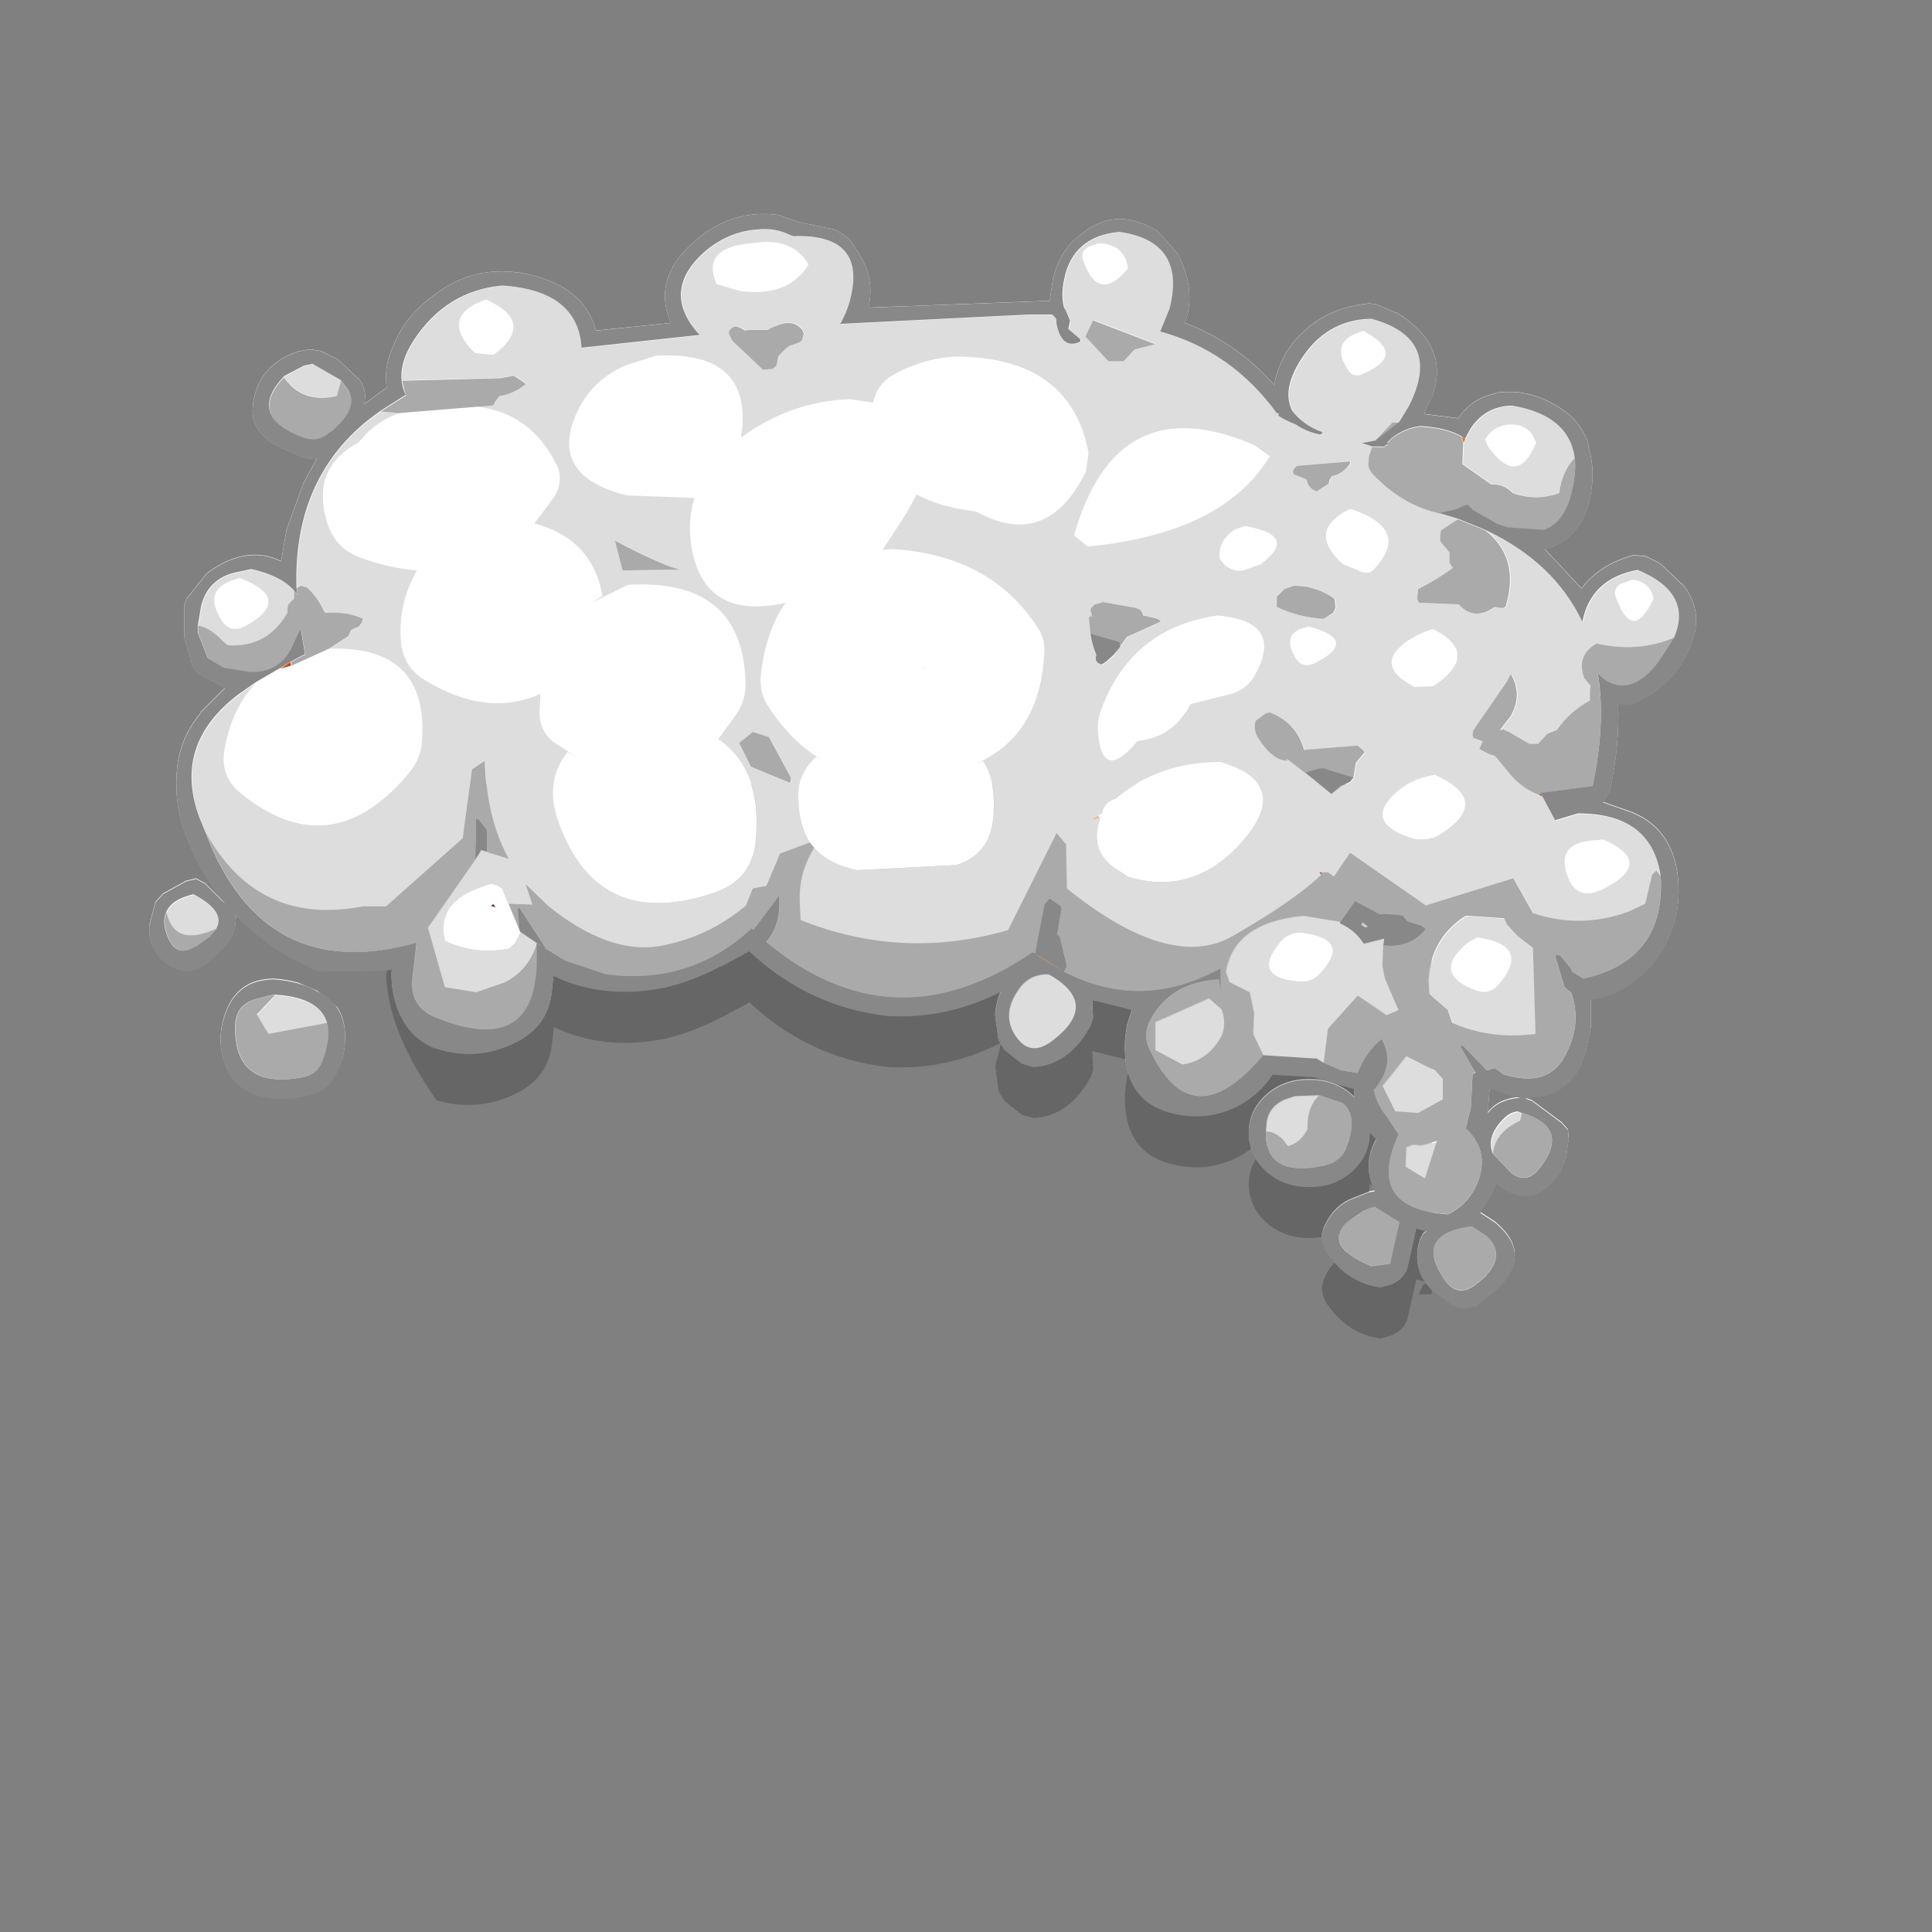 <svg width="1761" height="1761" xmlns="http://www.w3.org/2000/svg" xmlns:xlink="http://www.w3.org/1999/xlink" overflow="hidden"><rect width="100%" height="100%" fill="#808080" stroke="none"/><defs><clipPath id="clip0"><rect x="0" y="0" width="1761" height="1761"/></clipPath></defs><g clip-path="url(#clip0)"><path d="M1220.45 1129.21 1221.22 1132.31C1224.33 1139.55 1233.89 1146.52 1249.93 1153.24 1233.89 1146.52 1224.33 1139.54 1221.22 1132.31ZM1235.05 1108.01 1229.76 1111.38 1229.76 1111.38ZM1334.09 1096.07C1329.95 1100.07 1325.17 1103.37 1319.74 1105.95L1319.1 1105.84 1319.1 1105.84 1319.74 1105.95C1325.17 1103.37 1329.95 1100.07 1334.09 1096.07ZM1405.9 1059.24 1401.96 1065.64C1394.72 1073.91 1386.71 1074.94 1377.91 1068.74 1386.71 1074.94 1394.72 1073.91 1401.96 1065.64L1405.9 1059.24ZM1220.3 1054.63 1213.47 1059.44 1206.49 1061.77 1205.71 1061.77C1185.93 1065.84 1171.79 1064.35 1163.3 1057.3 1171.79 1064.35 1185.93 1065.84 1205.71 1061.77L1206.49 1061.77 1213.47 1059.44ZM1273.76 1036.42 1265.92 1062.93C1264.32 1082.41 1274.01 1095.34 1294.99 1101.74L1314.34 1105.03 1314.34 1105.03 1294.99 1101.74C1274.01 1095.34 1264.32 1082.41 1265.92 1062.93ZM1340.75 1006.88 1340.68 1008.28 1336.03 1027.66 1340.68 1008.28ZM1357.75 991.222 1357.75 991.997 1356.2 1012.15 1356.2 1013.7C1362.4 1005.43 1372.23 1000.78 1385.67 999.749L1380.24 998.974 1358.52 991.997ZM1206.49 967.966 1206.49 967.966 1222.78 974.943 1237.51 977.269 1240.57 971.434 1237.51 977.268 1222.78 974.943ZM1162.83 961.726 1199.51 964.09 1199.5 964.09ZM1333.52 952.462 1333.52 952.462 1333.7 952.462 1355.42 974.943 1362.4 972.617 1370.93 978.819 1371.71 978.819C1397.57 986.571 1415.67 981.145 1426.01 962.54 1415.67 981.144 1397.57 986.571 1371.71 978.819L1370.93 978.819 1362.4 972.617 1355.42 974.943 1333.7 952.462ZM214.372 933.857C213.337 973.133 233.764 988.896 275.652 981.145L281.928 978.504 286.706 976.493 286.706 976.493 281.928 978.504 275.652 981.144C233.764 988.896 213.337 973.133 214.372 933.857ZM391.274 922.341 395.885 926.105C428.981 939.801 453.286 941.157 468.8 930.175 453.286 941.157 428.981 939.8 395.885 926.105L391.275 922.341ZM248.503 905.95 249.22 906.308 249.22 906.308ZM288.839 902.849 290.39 903.624 289.134 903.088ZM248.503 891.996 250.054 891.996C257.811 892.513 265.051 893.741 271.774 895.679L289.134 903.088 307.261 917.772C311.527 924.102 313.919 931.79 314.437 940.834 315.471 959.439 310.299 975.459 298.923 988.896L294.269 992.773C279.79 999.49 264.017 1002.07 246.951 1000.52L246.176 1000.52C218.25 996.39 203.253 979.853 201.185 950.911 200.668 940.575 202.22 931.015 205.839 922.229 213.08 902.59 227.3 892.512 248.503 891.996ZM986.062 891.171 995.676 894.83 1005.29 898.489 1038.93 902.244 1005.29 898.489 995.676 894.83 986.062 891.171ZM943.526 868.74 952.058 874.942 952.834 874.942 954.527 875.942 954.527 875.941 952.834 874.941 952.058 874.941ZM944.47 863.076 943.526 867.964 941.199 867.189 943.526 867.965 944.47 863.076ZM197.307 846.259 191.487 852.802 197.307 846.259ZM1460.91 764.087 1451.61 764.862C1446.05 765.25 1441.38 766.187 1437.6 767.672L1435.99 768.8 1435.99 768.8 1437.6 767.673C1441.38 766.187 1446.05 765.25 1451.61 764.862L1460.91 764.088 1471.45 770.414ZM174.714 712.681 174.714 712.682 180.589 739.261 180.589 739.261ZM178.302 683.272 175.352 707.455 178.302 683.273ZM1443.85 616.799 1449.87 624.316 1449.87 624.315ZM1456.26 613.698 1460.91 617.574C1464.02 620.158 1467.38 621.967 1471 623 1467.38 621.966 1464.02 620.158 1460.91 617.574ZM1517.57 593.582 1512.11 602.069C1508.62 606.721 1505.15 610.645 1501.69 613.843 1505.15 610.645 1508.62 606.721 1512.11 602.07ZM180.241 576.488 189.55 599.744 204.288 608.271 222.732 611.151 204.288 608.271 189.55 599.744ZM270.222 535.402 270.222 535.402 270.997 541.603 270.998 541.604ZM1458.78 534.82 1456.62 537.688 1458.78 534.82ZM1425.75 464.164 1421.94 472.029C1417.93 477.068 1413.08 480.621 1407.39 482.688 1413.08 480.621 1417.93 477.068 1421.94 472.029ZM1253.87 400.447 1253.8 400.516 1253.8 401.292 1253.8 401.292 1253.8 400.516 1253.87 400.447ZM303.402 392.106 298.923 395.09C292.717 400.258 285.477 401.551 277.203 398.966 285.477 401.551 292.717 400.258 298.923 395.09ZM367.88 375.339 359.427 377.648C350.119 381.266 341.586 386.821 333.829 394.315L327.623 401.137 333.829 394.315C341.586 386.821 350.119 381.266 359.427 377.648L367.88 375.339ZM369.511 359.43 369.511 359.431 370.286 359.431 370.287 359.43ZM597.565 323.771 570.416 332.299C558.781 337.208 548.955 343.862 540.94 352.26L539.374 354.819 539.375 354.819 540.94 352.26C548.956 343.862 558.781 337.208 570.416 332.299L597.566 323.771ZM1052.9 312.918 1044.2 315.091 1044.2 315.091 1052.9 312.919ZM637.866 305.131 637.902 305.166 637.866 305.131ZM417.301 271.991C401.666 280.348 388.322 292.958 377.268 309.818 371.321 318.862 367.701 327.518 366.408 335.787L367.777 346.216 367.777 346.216 366.408 335.787C367.701 327.518 371.321 318.862 377.268 309.818 388.322 292.958 401.666 280.348 417.301 271.991ZM1000.93 221.444 993.946 223.77C990.326 225.063 987.934 226.871 986.77 229.197L986.89 234.445 986.89 234.444 986.771 229.197C987.935 226.871 990.326 225.063 993.946 223.77L1000.93 221.444C1015.92 221.961 1024.71 228.938 1027.3 242.375L1027.3 242.375C1024.71 228.937 1015.92 221.96 1000.93 221.444ZM691.425 220.669 684.443 221.444C653.416 224.029 642.815 236.432 652.64 258.654L657.283 260.029 652.64 258.654C642.815 236.432 653.416 224.029 684.443 221.444L691.425 220.669 692.409 220.669 692.41 220.669ZM666.493 214.599 666.215 214.661C658.199 217.891 650.571 222.478 643.331 228.421 650.571 222.478 658.199 217.891 666.215 214.661ZM688.855 195.282C695.481 194.765 702.284 194.958 709.265 195.863L711.593 196.638 727.106 202.064 755.807 208.266 757.359 208.266C766.667 210.851 774.165 216.793 779.854 226.096L779.078 225.32C792.006 242.891 796.143 261.239 791.489 280.36L956.713 274.158 959.815 254.003C962.918 240.049 969.382 228.162 979.208 218.343L979.983 218.343C1002.22 196.638 1026.78 193.796 1053.67 209.816L1054.45 209.816 1073.07 230.747C1084.96 252.969 1087.29 274.158 1080.05 294.314 1111.59 306.201 1138.74 325.063 1161.5 350.904 1163.05 341.085 1166.41 331.782 1171.58 322.996L1171.58 322.221C1189.16 294.83 1214.76 279.585 1248.37 276.484L1254.58 277.259 1272.42 285.011 1273.2 285.011C1281.99 290.179 1289.74 296.639 1296.47 304.391L1297.24 305.166C1310.69 321.705 1313.27 340.826 1305 362.531L1305 361.756 1298.02 377.261 1329.05 381.136C1337.84 368.733 1349.21 361.24 1363.18 358.656L1363.95 357.881C1386.19 354.78 1407.39 360.722 1427.56 375.71 1437.38 382.946 1444.37 393.281 1448.5 406.718L1447.73 406.718C1452.9 423.773 1452.9 441.086 1447.73 458.657L1448.5 457.882C1441.78 481.138 1428.34 495.351 1408.17 500.518L1441.52 536.177C1452.38 521.707 1468.16 511.63 1488.84 505.944L1499.7 506.719 1512.11 512.921 1514.44 514.472 1533.05 532.301 1533.05 531.526C1544.43 545.48 1548.31 560.467 1544.69 576.488 1536.42 607.496 1517.54 629.202 1488.06 641.605L1477.2 641.605 1474.88 640.83C1475.91 667.187 1473.33 694.06 1467.12 721.451L1462.47 729.203 1460.91 730.754 1487.29 740.056C1511.59 749.875 1525.56 768.997 1529.18 797.421 1532.79 827.396 1525.3 854.27 1506.68 878.042 1490.65 896.647 1471.77 907.5 1450.05 910.601L1450.05 936.183 1444.62 961.765 1443.85 962.54C1438.68 980.11 1427.56 991.739 1410.49 997.424L1408.94 998.199 1390.33 1000.52 1396.53 1002.85 1423.68 1023.01 1429.11 1029.21 1429.89 1036.96 1427.56 1053.24 1427.56 1054.01C1423.42 1070.55 1413.34 1082.18 1397.31 1088.9L1389.55 1089.67C1379.73 1088.64 1371.19 1084.76 1363.95 1078.05L1359.3 1088.9 1349.21 1104.4 1349.99 1105.18 1363.18 1113.7 1364.73 1115.25C1384.38 1132.31 1385.93 1150.4 1369.38 1169.52L1368.61 1170.29 1363.18 1175.72 1345.34 1189.67 1333.7 1192C1326.98 1190.45 1321.29 1187.61 1316.64 1183.47 1294.92 1170.55 1287.42 1152.72 1294.14 1129.98L1297.24 1123.78 1300.35 1121.46 1291.81 1119.13 1291.04 1118.36 1282.5 1156.34 1279.4 1161.77 1275.52 1165.64C1272.94 1167.19 1270.87 1168.48 1269.32 1169.52L1258.46 1172.62C1238.81 1170.04 1222.78 1159.96 1210.36 1142.39 1206.75 1137.22 1204.94 1131.79 1204.94 1126.11L1204.94 1125.33 1206.49 1119.13C1212.18 1105.69 1220.97 1096.65 1232.86 1092L1248.37 1085.8 1253.03 1085.02C1245.27 1069 1245.79 1053.24 1254.58 1037.73L1253.8 1036.96 1253.03 1036.18 1248.37 1031.53 1248.37 1032.31C1248.37 1046.26 1242.68 1058.15 1231.31 1067.97 1220.97 1076.75 1208.3 1081.15 1193.3 1081.15 1178.3 1081.15 1165.63 1076.75 1155.29 1067.97 1143.91 1058.15 1138.23 1046.26 1138.23 1032.31 1138.23 1018.35 1143.91 1006.47 1155.29 996.649 1165.63 987.863 1178.3 983.47 1193.3 983.47 1208.3 983.47 1220.97 987.863 1231.31 996.649L1234.41 999.749 1234.41 991.997 1197.95 981.145 1159.94 978.819C1152.7 990.188 1142.62 999.49 1129.69 1006.73 1111.08 1016.55 1091.42 1019.13 1070.74 1014.48 1043.85 1008.79 1028.85 992.256 1025.75 964.865L1025.75 964.09C1024.71 954.271 1025.23 944.71 1027.3 935.407L1026.53 936.183 1031.96 919.903 997.824 911.376 997.048 911.376 995.497 910.601 996.273 927.656 993.946 934.632 989.292 942.384C976.881 960.989 961.108 970.808 941.974 971.842L931.114 968.741 915.6 956.338 910.171 947.811 907.068 925.33 907.068 924.555C907.585 916.803 909.395 909.567 912.498 902.849L910.171 904.399C877.591 920.42 843.978 927.396 809.33 925.33L808.555 925.33C760.461 919.644 718.574 900.007 682.892 866.414L657.294 880.368 656.518 880.368C639.97 889.154 622.904 895.613 605.322 899.748L604.547 899.748C568.348 906.984 534.993 903.365 504.482 888.895L502.931 903.624C500.863 923.263 491.036 937.992 473.454 947.811 448.632 961.248 423.034 963.574 396.66 954.788L395.885 954.788C381.406 948.586 371.062 938.508 364.857 924.555L364.857 925.33C358.651 911.376 356.065 897.163 357.1 882.694L355.548 883.469 350.119 884.244 295.044 885.019 288.839 884.244 263.241 871.841 262.465 871.065C243.848 860.213 227.818 847.551 214.372 833.08L215.148 835.406 214.372 843.934 212.045 851.685 208.166 858.662 192.652 874.166 191.877 874.942C180.5 885.278 169.122 887.345 157.746 881.143L156.97 881.143C142.491 873.391 135.51 860.988 136.026 843.934L141.457 822.228 148.438 814.476 169.381 802.848 178.69 800.522 187.222 805.173 205.063 823.003C188.515 802.848 175.587 779.333 166.279 752.459L166.279 751.684C161.108 735.146 159.557 717.317 161.625 698.195 163.693 680.624 170.674 664.603 182.568 650.132L182.568 649.357 205.063 626.876 180.241 613.698 175.587 607.496 167.83 580.364 167.83 551.681 170.157 545.48 187.998 522.999 188.774 522.224C212.561 504.653 235.057 501.034 256.259 511.371L260.914 484.239 260.914 483.463 277.203 438.502 277.203 439.277 288.839 417.571 287.287 418.346 278.755 417.571C268.929 413.954 259.103 409.56 249.278 404.393L247.727 403.617C234.281 394.315 228.594 382.687 230.662 368.733L230.662 367.958C233.764 344.186 247.727 328.164 272.549 319.896L274.1 319.896 281.858 318.345 292.717 319.896 306.68 326.872 309.007 328.423 326.072 344.702 326.072 343.927C331.761 350.645 333.829 358.139 332.278 366.408L332.278 367.958 352.446 353.229C350.894 341.86 352.187 330.748 356.324 319.896L356.324 320.67C363.046 301.032 375.2 284.495 392.782 271.058 422.258 247.285 455.872 241.341 493.622 253.228 520.513 262.014 537.061 278.035 543.267 301.29L611.528 294.314C599.633 266.922 607.133 241.859 634.023 219.119 650.7 204.778 668.977 196.832 688.855 195.282Z" fill="#FFFFFF" fill-rule="evenodd"/><path d="M910.324 951.616C877.756 967.648 844.154 974.629 809.519 972.561L808.743 972.561C760.667 966.872 718.794 947.22 683.124 913.605L657.535 927.568 656.759 927.568C640.217 936.36 623.157 942.824 605.581 946.961L604.806 946.961C568.62 954.202 535.276 950.582 504.776 936.101L503.225 950.84C501.158 970.492 491.335 985.231 473.759 995.057 449.461 1007.99 424.132 1010.57 397.767 1002.81 367.784 959.89 352.533 921.363 352.017 887.23L397.767 715.018 1305.02 715.018 1305.02 1179.68 1293.39 1179.68 1294.16 1177.35 1297.26 1171.15 1300.36 1168.82 1291.83 1166.49 1291.06 1165.72 1282.53 1203.73 1279.43 1209.16 1275.55 1213.04 1269.35 1216.92 1258.49 1220.02C1238.85 1217.43 1222.82 1207.35 1210.41 1189.77 1206.8 1184.59 1204.99 1179.16 1204.99 1173.47L1204.99 1172.7 1206.54 1166.49C1212.22 1153.05 1221.01 1144 1232.9 1139.34L1248.41 1133.14 1253.06 1132.36C1245.31 1116.33 1245.83 1100.56 1254.61 1085.04L1253.84 1084.27 1253.06 1083.49 1248.41 1078.84 1248.41 1079.61C1248.41 1093.57 1242.72 1105.47 1231.35 1115.3 1221.01 1124.09 1208.35 1128.48 1193.36 1128.48 1178.36 1128.48 1165.7 1124.09 1155.36 1115.3 1143.99 1105.47 1138.3 1093.57 1138.3 1079.61 1138.3 1065.65 1143.99 1053.75 1155.36 1043.93 1165.7 1035.14 1178.36 1030.74 1193.36 1030.74 1208.35 1030.74 1221.01 1035.14 1231.35 1043.93L1234.45 1047.03 1234.45 1039.27 1198.01 1028.41 1160.01 1026.09C1152.77 1037.46 1142.69 1046.77 1129.77 1054.01 1111.16 1063.84 1091.52 1066.42 1070.84 1061.77 1043.96 1056.08 1028.96 1039.53 1025.86 1012.12L1025.86 1011.35C1024.83 1001.52 1025.35 991.954 1027.41 982.645L1026.64 983.421 1032.07 967.13 997.947 958.597 997.172 958.597 995.621 957.822 996.397 974.888 994.07 981.87 989.418 989.627C977.011 1008.24 961.244 1018.07 942.117 1019.1L931.261 1016 915.752 1003.59 910.324 995.057 907.222 972.561 907.222 971.785 912.651 950.065 910.324 951.616M1240.66 889.557 1244.53 891.885 1246.86 891.109 1242.21 887.23 1240.66 889.557" fill="#000000" fill-rule="evenodd" fill-opacity="0.2"/><path d="M449.518 824.011 452.018 827.012 447.017 825.511 449.518 824.011" fill="#5F1B01" fill-rule="evenodd"/><path d="M842.756 609.173 845.084 608.397 840.428 610.726 842.756 609.173M1333.99 403.446 1332.44 398.012 1335.54 400.341 1333.99 403.446M1365.03 477.974 1361.15 475.645 1365.81 477.974 1365.03 477.974M1221.46 842.072 1221.46 840.52 1222.24 840.52 1221.46 842.072M1371.24 980.259 1372.02 980.259 1371.24 980.259M1206.72 1063.33 1213.7 1061 1206.72 1063.33M1238.54 1107.58 1239.31 1108.35 1230 1113.01 1238.54 1107.58M180.016 571.133 180.016 570.357 180.016 577.344 180.016 571.133" fill="#FF6600" fill-rule="evenodd"/><path d="M1003.02 745.412 1000.62 745.412 995.017 747.012 1000.62 743.012 1003.02 745.412" fill="#FEAE85" fill-rule="evenodd"/><path d="M1204.26 797.667 1201.93 794.562 1205.03 795.338 1204.26 797.667M1406.02 726.253 1402.91 724.701 1403.69 723.148 1406.02 726.253M1253.92 401.788 1253.92 401.012 1254.7 401.012 1254.7 401.788 1253.92 401.788M1342.39 979.305 1344.71 977.753 1345.49 978.529 1342.39 979.305M1388.17 1015.01 1387.39 1015.01 1388.17 1015.01M943.524 869.08 943.524 869.856 952.059 876.066 952.836 876.066 969.907 886.157 943.524 869.856 941.196 868.304 943.524 869.08M264.528 603.609 265.304 606.714 254.44 609.818 264.528 603.609M248.232 907.115 250.56 907.115 249.784 907.892 248.232 907.115M197.016 846.57 197.016 847.346 197.016 846.57" fill="#C74601" fill-rule="evenodd"/><path d="M994.234 224.502 1001.22 222.175C1016.21 222.692 1025.01 229.674 1027.59 243.122L1027.59 245.449C1010.01 266.654 996.561 264.327 987.252 238.467 984.666 231.744 986.994 227.089 994.234 224.502M299.922 591.451C359.915 589.382 388.1 617.052 384.481 674.46 383.964 686.356 379.309 697.217 370.517 707.043 323.454 761.865 272.77 767.038 218.467 722.559 206.054 712.215 201.4 698.768 204.503 682.218 209.157 657.393 218.726 637.481 233.206 622.482L265.013 603.863 254.928 610.07 265.789 606.966 299.922 591.451M474.47 849.789 469.815 859.098 464.385 864.528C443.698 868.666 424.045 866.339 405.426 857.546 399.737 833.756 411.374 817.205 440.336 807.896L444.215 806.344 448.094 805.569 453.524 807.12 457.403 809.447 463.609 824.187 473.694 848.237 474.47 849.789M738.231 768.33C730.99 756.952 727.37 742.471 727.37 724.886 727.37 711.439 732.801 699.803 743.661 689.976L755.298 696.182C733.059 684.804 714.182 666.702 698.667 641.877 694.012 634.119 692.202 625.068 693.236 614.724 696.339 588.347 703.839 566.625 715.734 549.558L712.631 550.334C664.016 560.16 636.346 542.059 629.623 496.029 627.555 481.03 628.589 467.065 632.727 454.136L571.441 451.809C526.446 440.948 510.155 418.191 522.568 383.539 531.36 359.749 547.392 342.939 570.665 333.113L597.817 324.579C654.707 321.476 680.824 343.974 676.169 392.073L675.394 395.176 675.394 399.055C704.873 377.333 737.714 365.696 773.916 364.144L795.638 367.248C797.706 356.903 803.137 348.888 811.929 343.198 830.547 332.337 850.459 326.39 871.663 325.355 940.965 325.872 981.046 355.094 991.907 413.019L989.58 430.087C965.789 478.186 932.431 490.339 889.506 466.549 867.784 463.962 849.683 458.791 835.202 451.033L825.893 468.1 804.171 501.459 812.704 500.683C873.731 504.303 918.467 528.871 946.912 574.383 950.532 580.59 952.084 587.572 951.567 595.33 948.981 648.6 925.708 683.252 881.748 699.285L895.712 693.855C904.504 707.302 907.607 725.404 905.021 748.16 902.435 768.848 891.316 782.295 871.663 788.501L780.898 793.156C763.831 789.536 750.902 782.812 742.109 772.985L738.231 768.33M1134.65 479.737C1167.75 485.427 1172.4 497.064 1148.61 514.648L1133.1 520.078C1127.41 521.113 1121.72 519.561 1116.03 515.423L1114.48 513.096 1112.93 511.544 1111.38 509.217C1110.34 498.356 1114.99 489.563 1125.34 482.84L1134.65 479.737M978.719 488.271C1004.58 397.244 1059.4 369.834 1143.18 406.037L1157.15 416.122C1128.7 463.187 1073.36 490.598 991.131 498.356L978.719 488.271M842.96 609.294 840.632 610.845 845.287 608.518 842.96 609.294M1036.13 676.012C1014.92 701.354 1003.03 698.51 1000.44 667.478 999.924 660.755 1000.96 653.773 1003.54 646.532 1022.16 596.881 1057.59 568.436 1109.82 561.195 1150.16 564.815 1161.54 582.658 1143.96 614.724 1138.79 624.551 1130.51 630.757 1119.13 633.343L1085 641.877C1074.14 662.047 1058.36 673.167 1037.68 675.236L1036.13 676.012M1399.96 403.71C1388.58 431.638 1373.84 432.673 1355.74 406.813L1353.41 400.607C1359.62 390.78 1368.67 386.383 1380.57 387.418 1389.88 388.453 1396.08 393.365 1399.18 402.158L1399.96 403.71M1230.84 464.221C1268.6 476.634 1275.32 495.253 1251.01 520.078 1247.39 523.181 1243 523.181 1237.82 520.078L1223.86 514.648C1202.14 494.994 1203.17 478.702 1226.96 465.773L1230.84 464.221M1228.52 337.768C1216.62 319.665 1221.28 307.771 1242.48 302.081 1269.89 316.562 1269.37 329.751 1240.93 341.646 1235.76 343.715 1231.62 342.422 1228.52 337.768M1306.09 573.608C1335.57 588.606 1335.57 605.932 1306.09 625.586L1289.03 626.361C1263.17 612.914 1261.36 598.692 1283.6 583.693 1290.84 579.038 1298.33 575.676 1306.09 573.608M1192.83 571.28C1223.86 579.555 1225.67 590.675 1198.26 604.639 1189.99 608.26 1183.78 606.191 1179.64 598.433 1171.37 583.434 1175.76 574.383 1192.83 571.28M1476.76 532.491 1487.62 528.612C1497.45 529.647 1503.65 534.559 1506.24 543.352L1507.02 545.679C1494.09 573.608 1482.45 572.832 1472.11 543.352 1471.07 538.697 1472.62 535.077 1476.76 532.491M1461.25 765.228C1492.79 779.191 1492.79 794.19 1461.25 810.223 1444.7 818.498 1433.58 814.102 1427.89 797.035 1421.68 777.899 1429.7 767.555 1451.94 766.003L1461.25 765.228M1346.43 854.443C1379.53 859.098 1386 873.321 1365.83 897.111 1360.14 903.834 1353.16 905.645 1344.88 902.542 1316.95 892.198 1314.89 877.458 1338.67 858.322L1346.43 854.443M1303.77 707.043 1307.64 706.267C1342.81 722.3 1344.36 740.402 1312.3 760.573 1304.02 765.745 1294.97 766.779 1285.15 763.676 1254.63 753.332 1251.79 738.333 1276.61 718.68 1284.37 712.991 1293.42 709.112 1303.77 707.043M1184.3 849.789C1217.91 853.408 1223.86 866.339 1202.14 888.578 1197.49 893.233 1191.8 895.301 1185.07 894.784 1155.08 892.716 1148.61 881.079 1165.68 859.874 1170.33 853.667 1176.54 850.305 1184.3 849.789M1000.44 743.505 1004.32 741.178 1005.1 738.075C1007.16 732.903 1011.04 729.541 1016.73 727.99 1042.59 705.75 1074.4 694.631 1112.15 694.631 1154.04 707.043 1162.32 729.282 1136.98 761.349 1106.98 799.104 1070.78 811.775 1028.37 799.362L1021.39 794.707C1001.22 783.329 995.01 767.038 1002.77 745.833L1000.44 743.505M652.896 259.413C643.07 237.174 653.672 224.762 684.703 222.175L691.685 221.4C711.855 219.331 726.594 225.538 735.903 240.018L736.679 241.57C724.267 261.74 703.321 269.757 673.842 265.619L652.896 259.413M486.882 477.41C522.051 486.719 542.737 508.7 548.944 543.352L537.307 550.334 572.217 533.266C642.552 529.128 678.238 559.385 679.273 624.034 679.273 633.343 676.686 642.136 671.515 650.411L654.448 673.684C681.859 692.821 693.236 724.369 688.582 768.33 685.995 790.57 673.842 805.569 652.121 813.326 579.715 838.152 531.617 815.912 507.828 746.608 500.07 723.335 503.173 702.906 517.137 685.321L526.446 690.752 504.725 676.788C496.45 670.581 492.053 662.047 491.537 651.186L492.312 632.567C460.247 647.049 425.596 643.17 388.36 620.931 373.879 612.656 366.121 600.243 365.087 583.693 363.535 560.936 368.449 539.731 379.826 520.078 364.311 519.043 347.76 515.423 330.177 509.217 312.593 503.527 301.474 491.374 296.819 472.755 288.545 441.723 298.371 418.709 326.298 403.71L334.056 395.176C349.571 380.177 368.19 372.937 389.911 373.454 445.766 362.593 484.814 379.401 507.052 423.88 511.707 433.706 510.931 443.534 504.725 453.36L486.882 477.41M432.578 322.252C410.34 300.013 413.701 283.722 442.664 273.377 473.694 287.341 476.022 304.15 449.645 323.803L432.578 322.252M225.449 569.729C215.104 575.935 207.089 574.383 201.4 565.074 188.987 545.421 194.677 532.75 218.467 527.06 250.532 539.473 252.86 553.696 225.449 569.729M449.645 824.187 447.318 825.739 451.972 827.291 449.645 824.187" fill="#FFFFFF" fill-rule="evenodd"/><path d="M994.515 224.046C987.274 226.635 984.947 231.294 987.533 238.022 996.842 263.904 1010.29 266.233 1027.87 245.01L1027.87 242.68C1025.29 229.222 1016.5 222.234 1001.5 221.717L994.515 224.046M370.011 359.921C363.288 344.91 365.873 328.347 377.769 310.23 397.422 280.209 424.315 263.644 458.45 260.538 504.48 263.644 528.529 282.538 530.598 317.218L652.395 304.018 638.431 305.571 636.104 303.242C613.865 277.361 616.45 252.515 643.862 228.705 658.343 216.799 674.376 210.33 691.96 209.294 702.304 208.258 712.13 210.071 721.44 214.729L723.767 215.506C769.28 213.953 786.347 233.88 774.969 275.291 772.9 282.538 770.055 289.266 766.435 295.478L938.659 286.937 959.605 286.937 962.708 290.043 963.484 291.595 963.484 294.701C966.587 311.266 973.828 316.958 985.206 311.783L985.206 309.453 974.345 300.136 975.896 292.372 972.017 283.055 970.466 280.725C968.397 273.478 968.397 264.938 970.466 255.104 975.638 228.705 992.446 214.212 1020.89 211.623 1061.75 217.318 1077.01 240.61 1066.66 281.502L1058.13 302.465C1101.57 314.371 1137 339.217 1164.41 377.003L1165.96 377.003 1165.96 377.779 1165.96 379.332C1170.62 382.438 1175.79 385.026 1181.48 387.096 1188.2 391.755 1195.7 394.861 1203.98 396.413L1205.53 395.637 1206.3 394.861 1205.53 394.084C1194.15 389.943 1185.1 383.473 1178.38 374.673 1172.17 362.251 1174.5 347.239 1185.36 329.64 1200.87 304.278 1222.59 291.336 1250.52 290.819 1294.48 302.725 1305.86 329.381 1284.66 370.791L1276.12 384.767 1269.92 384.767 1254.4 401.072 1254.4 401.848 1241.99 404.178 1251.3 407.283 1248.2 416.6 1248.2 418.153 1248.2 419.706C1247.16 424.365 1248.45 428.506 1252.07 432.129 1269.66 450.763 1289.83 462.669 1312.59 467.845L1311.81 467.845 1329.65 473.28 1325.77 475.609 1314.14 483.373 1313.36 487.255 1313.36 492.691 1314.14 494.243 1318.79 499.678 1321.89 503.561 1321.89 512.878 1325 517.536C1315.17 524.784 1304.57 531.252 1293.19 536.947L1293.19 538.5 1292.42 545.488 1293.97 549.37 1330.43 550.923C1339.74 561.275 1350.6 562.052 1363.01 553.252L1368.44 554.028 1371.54 554.028 1373.1 552.475C1381.89 522.971 1375.68 499.938 1354.48 483.373 1396.37 503.043 1425.85 530.995 1442.92 567.227 1448.09 540.829 1464.9 525.041 1493.34 519.866 1526.96 533.841 1538.08 554.287 1526.7 581.203 1504.98 590.521 1481.45 592.332 1456.1 586.638 1443.69 593.367 1439.81 603.72 1444.47 617.696L1450.67 625.46 1450.67 623.907 1449.9 629.342 1449.9 638.659C1437.49 645.388 1427.4 654.447 1419.64 665.834L1411.11 668.94 1402.58 678.257 1394.82 678.257 1376.2 667.387 1370.77 665.057 1367.67 665.834 1377.75 652.635C1384.99 639.694 1384.99 627.013 1377.75 614.59L1373.1 623.13 1370.77 626.236 1343.62 665.834 1342.84 669.716 1343.62 672.822 1352.15 675.928 1349.05 682.915 1350.6 683.692C1354.74 686.28 1358.87 688.092 1363.01 689.127L1364.56 690.68 1375.42 703.879C1383.18 713.714 1392.49 720.702 1403.35 724.843L1406.45 726.396 1418.09 748.135 1439.04 741.924C1483.52 741.924 1508.6 760.817 1514.29 798.603L1510.41 793.945 1506.53 797.827 1500.32 824.226 1485.58 831.213C1456.1 842.083 1426.88 842.601 1397.92 832.766L1380.08 800.932 1300.17 825.778 1231.13 777.64 1216.39 799.38 1210.96 795.498 1205.53 795.498 1202.42 794.721 1204.75 797.827C1188.72 813.356 1161.82 831.99 1124.07 853.73 1086.32 875.47 1035.89 860.977 972.793 810.25L972.017 769.875 963.484 759.782 919.264 848.295C854.616 866.929 791.519 863.823 729.973 838.978L729.198 821.12C728.681 804.038 733.077 787.992 742.386 772.981 751.178 782.816 764.108 789.545 781.175 793.168L871.941 788.51C891.595 782.298 902.714 768.84 905.3 748.135 907.886 725.36 904.783 707.244 895.991 693.786L882.027 699.22C925.988 683.174 949.261 648.494 951.847 595.179 952.364 587.415 950.813 580.427 947.192 574.215 918.747 528.666 874.01 504.078 812.982 500.455L804.449 501.231 826.17 467.845 835.48 450.763C849.961 458.528 868.063 463.703 889.784 466.292 932.711 490.102 966.07 477.939 989.86 429.8L992.188 412.718C981.327 354.746 941.245 325.499 871.941 324.982 850.737 326.018 830.825 331.97 812.206 342.84 803.414 348.534 797.984 356.556 795.915 366.909L774.193 363.803C737.99 365.356 705.149 377.003 675.669 398.743L675.669 394.861 676.445 391.755C681.099 343.616 654.982 321.1 598.091 324.206L570.938 332.746C547.665 342.58 531.633 359.404 522.84 383.214 510.428 417.894 526.719 440.67 571.714 451.54L633.001 453.869C628.863 466.809 627.83 480.785 629.898 495.796 636.62 541.865 664.291 559.981 712.906 550.146L716.01 549.37C704.114 566.451 696.615 588.191 693.512 614.59 692.478 624.942 694.288 634 698.942 641.765 714.458 666.611 733.335 684.727 755.574 696.115L743.938 689.903C733.077 699.738 727.646 711.385 727.646 724.843 727.646 742.442 731.266 756.935 738.507 768.323L711.355 778.416 698.942 807.92 686.53 810.25 680.324 825.778C657.05 845.448 630.414 857.871 600.418 863.047 569.904 867.705 536.545 855.542 500.342 826.555L479.396 806.368 485.602 825.002 463.881 824.226 457.674 809.473 453.795 807.144 448.365 805.591 444.486 806.368 440.607 807.92C411.644 817.238 400.007 833.801 405.697 857.612 424.315 866.412 443.969 868.741 464.656 864.6L470.087 859.165 474.742 849.847 490.257 860.717 489.481 860.717 489.481 861.494C483.792 878.058 473.706 889.705 459.226 896.433L434.401 904.974 405.697 900.316 390.181 845.965 436.728 779.193 439.056 775.311 463.881 783.075C450.433 758.746 443.193 728.983 442.158 693.786L430.522 701.55 421.988 764.441 352.168 826.555 331.222 826.555C267.091 838.978 219.25 816.461 187.702 759.005L182.272 745.806C165.721 701.291 177.617 663.764 217.958 633.224L233.474 622.354C218.993 637.365 209.424 657.293 204.77 682.139 201.666 698.703 206.321 712.161 218.733 722.513 273.038 767.029 323.723 761.852 370.787 706.985 379.579 697.15 384.234 686.28 384.751 674.375 388.371 616.919 360.185 589.226 300.19 591.297L318.033 579.651 318.809 577.321 320.361 574.215 321.913 573.439 327.343 571.11 329.67 568.004 331.222 564.122C321.396 559.463 310.017 557.652 297.087 558.687L295.536 557.134C291.916 548.852 286.743 541.606 280.02 535.394L276.917 534.618 274.59 533.841 270.711 536.17C268.643 465.256 294.243 411.425 347.513 374.673L363.805 376.226 449.916 369.238 451.468 366.133 455.347 360.698C464.656 359.145 472.673 355.522 479.396 349.828L477.844 348.275 468.535 342.064 456.123 344.393 366.908 346.722 370.011 359.921M989.86 306.348 1010.81 328.864 1024.77 328.864 1034.86 317.994 1053.47 313.336 996.842 291.595 989.86 306.348M978.999 488.032 991.412 498.125C1073.64 490.361 1128.98 462.927 1157.43 415.824L1143.47 405.731C1059.68 369.498 1004.86 396.931 978.999 488.032M1134.93 479.491 1125.62 482.597C1115.28 489.325 1110.62 498.125 1111.66 508.996L1113.21 511.325 1114.76 512.878 1116.31 515.207C1122 519.348 1127.69 520.901 1133.38 519.866L1148.9 514.43C1172.69 496.832 1168.03 485.185 1134.93 479.491M1015.46 597.508 1027.87 580.427 1034.86 577.321 1058.9 566.451 1055.8 564.122 1042.61 561.016 1041.84 558.687 1041.06 557.134 1039.51 555.581 1035.63 554.028 1004.6 548.593 1004.6 549.37 998.394 550.923 995.291 554.028 994.515 555.581 996.066 562.569 994.515 561.016 992.964 563.345 994.515 578.098C995.549 584.827 997.359 591.297 999.945 597.508 998.394 602.167 999.945 605.014 1004.6 606.049L1006.15 605.273 1008.48 603.72 1015.46 597.508M1036.41 675.928 1037.96 675.151C1058.65 673.081 1074.42 661.952 1085.28 641.765L1119.42 633.224C1130.79 630.636 1139.07 624.425 1144.24 614.59 1161.82 582.497 1150.45 564.64 1110.11 561.016 1057.87 568.263 1022.44 596.732 1003.82 646.423 1001.24 653.67 1000.2 660.658 1000.72 667.387 1003.31 698.444 1015.2 701.291 1036.41 675.928M1234.23 709.314 1234.23 708.538 1236.56 695.338 1244.32 686.021 1243.54 684.468 1238.11 679.81 1189.24 683.692C1184.58 667.128 1174.24 655.741 1158.2 649.529L1154.33 650.305 1145.02 657.293C1143.47 662.47 1144.24 667.646 1147.34 672.822 1156.14 686.798 1165.19 693.786 1174.5 693.786L1172.94 691.456 1190.01 704.656 1214.06 724.066 1222.59 717.078 1231.13 713.196 1234.23 709.314M1400.25 403.401 1399.47 401.848C1396.37 393.048 1390.16 388.132 1380.85 387.096 1368.96 386.061 1359.91 390.461 1353.7 400.295L1356.03 406.507C1374.13 432.388 1388.87 431.352 1400.25 403.401M1334.31 403.401 1340.51 391.755C1349.31 377.779 1361.98 370.532 1378.53 370.015 1413.18 375.709 1432.31 391.495 1435.93 417.377 1428.18 425.658 1423.52 436.27 1421.97 449.21 1408.01 454.386 1393.78 454.386 1379.3 449.21 1374.13 443.516 1367.67 440.929 1359.91 441.446L1333.53 422.812 1334.31 403.401M1200.87 447.658 1211.73 440.67 1212.51 436.788 1214.84 433.682C1222.08 432.129 1227.51 428.247 1231.13 422.036L1231.13 420.483 1229.58 420.483 1183.03 424.365C1179.41 426.954 1178.38 429.54 1179.93 432.129L1191.56 436.788C1192.6 442.482 1195.7 446.105 1200.87 447.658M1306.38 573.439C1298.62 575.51 1291.12 578.874 1283.88 583.533 1261.64 598.544 1263.45 612.778 1289.31 626.236L1306.38 625.46C1335.86 605.79 1335.86 588.45 1306.38 573.439M1228.8 337.405C1231.9 342.064 1236.04 343.357 1241.21 341.287 1269.66 329.381 1270.18 316.182 1242.77 301.689 1221.56 307.383 1216.91 319.288 1228.8 337.405M1231.13 463.963 1227.25 465.515C1203.46 478.455 1202.42 494.76 1224.15 514.43L1238.11 519.866C1243.28 522.971 1247.68 522.971 1251.3 519.866 1275.61 495.02 1268.88 476.385 1231.13 463.963M1217.16 547.817 1217.16 546.264 1215.61 544.711C1204.75 537.464 1192.86 533.841 1179.93 533.841L1171.39 536.947 1164.41 543.935 1164.41 545.488 1164.41 550.923 1164.41 553.252C1177.34 559.463 1191.56 563.086 1207.08 564.122L1215.61 558.687 1217.16 555.581 1217.94 553.252 1217.16 547.817M1193.11 571.11C1176.05 574.215 1171.65 583.274 1179.93 598.285 1184.06 606.049 1190.27 608.119 1198.55 604.496 1225.96 590.521 1224.15 579.392 1193.11 571.11M1477.05 532.288C1472.91 534.877 1471.36 538.5 1472.4 543.158 1482.74 572.663 1494.38 573.439 1507.31 545.488L1506.53 543.158C1503.94 534.358 1497.74 529.442 1487.91 528.406L1477.05 532.288M1346.72 854.506 1338.96 858.388C1315.17 877.54 1317.24 892.292 1345.17 902.645 1353.44 905.75 1360.42 903.938 1366.11 897.21 1386.28 873.4 1379.82 859.165 1346.72 854.506M1461.54 765.217 1452.23 765.993C1429.99 767.546 1421.97 777.898 1428.18 797.05 1433.87 814.132 1444.98 818.532 1461.54 810.25 1493.08 794.204 1493.08 779.193 1461.54 765.217M1336.63 835.095 1371.54 837.425 1374.65 843.636 1383.96 853.73 1397.92 864.6 1400.25 943.019C1372.84 946.642 1347.5 943.278 1324.22 932.925L1320.34 921.279 1303.28 906.527 1302.5 894.104C1304.05 868.223 1315.43 848.554 1336.63 835.095M1304.05 706.985C1293.71 709.055 1284.66 712.937 1276.9 718.631 1252.07 738.301 1254.92 753.312 1285.43 763.664 1295.26 766.77 1304.31 765.734 1312.59 760.558 1344.65 740.371 1343.1 722.255 1307.93 706.208L1304.05 706.985M1184.58 849.847C1176.82 850.365 1170.62 853.73 1165.96 859.941 1148.9 881.164 1155.36 892.81 1185.36 894.88 1192.08 895.398 1197.77 893.328 1202.42 888.669 1224.15 866.412 1218.2 853.471 1184.58 849.847M1221.82 840.53 1221.82 842.083C1231.13 846.224 1238.37 852.436 1243.54 860.717L1262.16 856.059 1262.16 857.612 1261.38 862.271 1260.61 880.905 1262.94 892.551 1275.35 921.279 1264.49 925.938 1238.11 908.08 1210.96 938.36 1207.08 969.418 1199.32 964.759 1200.1 965.535 1152 962.43 1142.69 943.019 1143.47 923.608 1139.59 904.974 1120.97 895.657 1117.86 886.34C1122.52 856.318 1146.05 839.236 1188.46 835.095L1221.82 840.53M1282.33 963.206 1308.71 976.405 1315.69 984.17 1315.69 1002.8 1293.19 1015.23 1272.24 1013.67 1260.61 990.381 1282.33 963.206M1203.2 998.922C1195.44 1006.17 1191.82 1016.52 1192.34 1029.98 1188.2 1038.26 1182.25 1043.44 1174.5 1045.51L1169.84 1039.3C1164.15 1034.12 1158.98 1031.79 1154.33 1032.31L1155.1 1022.99C1156.65 1013.67 1162.08 1006.95 1171.39 1002.8L1180.7 999.698 1203.2 998.922M1295.52 1044.73 1310.26 1040.85 1299.4 1075.01 1281.55 1064.14 1282.33 1046.28 1288.54 1043.95 1295.52 1044.73M1387.84 1015.23 1386.28 1022.21C1370.77 1029.46 1362.49 1039.56 1361.46 1052.5 1356.8 1042.14 1360.17 1031.27 1371.54 1019.89 1375.16 1016.26 1379.3 1014.19 1383.96 1013.67L1387.84 1015.23M1003.05 745.806C995.291 767.029 1001.5 783.334 1021.67 794.721L1028.65 799.38C1071.06 811.802 1107.26 799.121 1137.26 761.335 1162.6 729.242 1154.33 706.985 1112.43 694.562 1074.68 694.562 1042.87 705.691 1017.01 727.948 1011.32 729.501 1007.44 732.866 1005.38 738.042L1004.6 741.148 1000.72 743.477 995.291 747.359 1000.72 745.806 1003.05 745.806M956.502 888.669C988.567 906.786 989.343 927.231 958.829 950.007 945.382 959.841 934.263 957.771 925.47 943.795 917.713 931.373 918.488 918.173 927.798 904.198 934.521 893.328 944.089 888.152 956.502 888.669M1102.35 910.409 1113.99 920.503C1117.6 930.855 1117.09 939.913 1112.43 947.677 1104.16 961.136 1092.78 968.901 1078.3 970.971L1053.47 957.771 1053.47 932.149 1102.35 910.409M180.72 570.333 180.72 571.11 183.823 552.475C188.478 534.877 200.115 524.524 218.733 521.418L229.594 519.089C247.696 523.23 260.626 529.7 268.384 538.5L268.384 545.488 266.056 547.817 262.953 550.923 262.177 554.805 262.177 558.687C249.765 579.91 231.663 589.744 207.873 588.191L203.218 584.309C195.46 576.027 187.961 571.369 180.72 570.333M679.548 300.913 675.669 298.583 671.79 297.031C668.687 297.031 666.359 298.583 664.808 301.689L664.808 304.018 667.911 310.23 695.839 336.628 704.373 335.852 706.7 334.299 708.252 332.746 709.803 324.982 710.579 323.429 717.561 316.441 719.888 314.888 728.422 311.783 729.973 311.006 731.525 309.453 733.077 304.018 732.301 301.689 731.525 300.136C726.353 293.925 719.371 292.372 710.579 295.478L702.821 298.583 700.494 300.136 683.426 300.136 679.548 300.913M432.849 321.876 449.916 323.429C476.293 303.759 473.966 286.937 442.934 272.961 413.971 283.314 410.611 299.619 432.849 321.876M487.154 477.162 504.997 453.093C511.203 443.258 511.979 433.422 507.324 423.588 485.086 379.073 446.038 362.251 390.181 373.121 368.459 372.603 349.841 379.849 334.325 394.861L326.567 403.401C298.639 418.413 288.813 441.446 297.087 472.503 301.742 491.138 312.862 503.301 330.446 508.996 348.03 515.207 364.58 518.83 380.096 519.866 368.719 539.535 363.805 560.758 365.356 583.533 366.391 600.096 374.149 612.519 388.63 620.801 425.867 643.059 460.518 646.941 492.585 632.448L491.809 651.082C492.325 661.952 496.722 670.493 504.997 676.704L526.719 690.68 517.409 685.245C503.445 702.844 500.342 723.29 508.1 746.583 531.89 815.943 579.989 838.201 652.395 813.356 674.117 805.591 686.271 790.58 688.857 768.323 693.512 724.325 682.134 692.75 654.723 673.599L671.79 650.305C676.961 642.024 679.548 633.224 679.548 623.907 678.513 559.204 642.827 528.923 572.49 533.065L537.58 550.146 549.216 543.158C543.01 508.478 522.323 486.479 487.154 477.162M653.171 258.986 674.117 265.197C703.597 269.338 724.543 261.315 736.955 241.128L736.18 239.575C726.87 225.082 712.13 218.871 691.96 220.941L684.978 221.717C653.947 224.306 643.345 236.728 653.171 258.986M259.074 343.616 259.85 342.84 277.693 333.523 285.451 331.97 311.052 346.722 307.172 360.698C285.967 365.356 269.935 359.662 259.074 343.616M225.716 569.557C253.127 553.511 250.8 539.276 218.733 526.854 194.943 532.548 189.254 545.229 201.666 564.898 207.356 574.215 215.371 575.768 225.716 569.557M701.269 672.045 686.53 667.387 674.117 677.481 684.978 699.22 720.664 713.972 721.44 709.314 701.269 672.045M567.835 519.866 619.812 519.089C607.917 515.983 588.265 507.183 560.853 492.691L567.835 519.866M251.316 907.303C278.209 908.856 293.984 917.397 298.639 932.925L245.11 943.019 242.007 938.36 234.249 925.161 235.801 923.608 250.541 908.08 251.316 907.303M152.016 831.99C155.119 824.226 163.394 818.79 176.841 815.685 196.495 826.037 203.477 836.39 197.788 846.742 171.927 858.647 156.671 853.73 152.016 831.99" fill="#DDDDDD" fill-rule="evenodd"/><path d="M369.785 360.226 366.684 347.048 455.863 344.723 468.271 342.397 477.576 348.599 479.127 350.149C472.407 355.834 464.393 359.451 455.088 361.001L451.21 366.428 449.659 369.528 363.582 376.505 347.297 374.954 370.561 360.226 369.785 360.226M270.525 536.189 274.402 533.863 276.729 534.639 279.831 535.414C286.551 541.615 291.722 548.85 295.34 557.119L296.891 558.669C309.815 557.635 321.19 559.444 331.012 564.095L329.461 567.971 327.134 571.071 321.706 573.397 320.155 574.172 318.604 577.273 317.829 579.599 299.993 591.226 265.872 606.729 265.096 603.629 275.178 598.202 278.28 596.652 274.402 573.397 265.096 592.776C257.858 606.212 245.969 612.931 229.425 612.931L204.61 609.055 189.875 600.528 180.57 577.273 180.57 570.296C187.808 571.33 195.304 575.981 203.058 584.25L207.711 588.125C231.492 589.676 249.587 579.857 261.995 558.669L261.995 554.793 262.77 550.917 265.872 547.817 268.198 545.491 268.198 538.515 271.3 542.39 270.525 536.189M187.549 758.662C219.085 816.024 266.907 838.504 331.012 826.102L351.949 826.102 421.742 764.088 430.272 701.3 441.905 693.548C442.939 728.689 450.176 758.403 463.618 782.692L438.803 774.941 444.231 776.491 444.231 757.112 441.905 754.011 436.476 747.034 434.15 747.034 434.15 766.414 433.374 783.467 436.476 778.816 389.948 845.481 405.457 899.742 434.15 904.393 458.965 895.866C473.44 889.149 483.521 877.522 489.208 860.984 493.345 932.299 462.326 954.263 396.151 926.873 381.677 920.672 374.955 909.561 375.989 893.541L379.867 859.434C286.81 885.273 222.705 851.682 187.549 758.662M489.984 860.209 474.474 849.356 498.514 865.635 473.699 827.652 472.148 828.427 473.699 847.806 463.618 823.776 485.331 824.551 479.127 805.947 500.065 826.102C536.253 855.042 569.599 867.185 600.101 862.534 630.085 857.367 656.71 844.964 679.975 825.326L686.179 809.823 698.586 807.497 710.994 778.041 738.135 767.964 742.013 772.615C732.707 787.602 728.313 803.622 728.83 820.675L729.605 838.504C791.126 863.31 854.198 866.41 918.821 847.806L963.023 759.437 971.553 769.514 972.328 809.823C1035.4 860.468 1085.81 874.937 1123.55 853.232 1161.28 831.528 1188.17 812.924 1204.19 797.42L1204.97 795.095 1210.4 795.095 1215.83 798.971 1230.56 777.266 1299.58 825.326 1379.45 800.521 1397.29 832.303C1426.24 842.122 1455.45 841.605 1484.92 830.753L1499.65 823.776 1505.85 797.42 1509.73 793.544 1513.61 798.195C1516.71 849.873 1493.19 881.138 1443.04 891.991L1432.96 885.789 1432.18 883.464 1422.1 871.061C1417.97 870.027 1416.67 871.061 1418.23 874.162L1425.98 899.742 1432.18 905.169C1438.9 924.289 1436.84 943.668 1425.98 963.306 1415.64 981.91 1397.55 987.336 1371.7 979.584L1370.92 979.584 1362.39 973.383 1355.41 975.709 1333.7 953.229 1330.6 953.229 1344.56 977.259 1342.23 978.809 1340.68 1009.04 1336.03 1028.42C1352.05 1043.41 1354.9 1061.49 1344.56 1082.68 1338.87 1093.53 1330.6 1101.54 1319.74 1106.71 1269.08 1103.09 1254.08 1078.81 1274.76 1033.85L1263.91 1017.57C1257.7 1009.82 1253.83 1001.81 1252.27 993.537 1265.72 978.034 1268.04 962.531 1259.25 947.027 1249.43 955.295 1242.19 965.632 1237.54 978.034L1222.81 975.709 1206.52 968.732 1210.4 937.725 1237.54 907.494 1263.91 925.323 1274.76 920.672 1262.36 891.991 1260.03 880.363 1260.8 861.759C1276.83 863.826 1289.76 858.917 1299.58 847.031L1295.7 843.931 1283.29 840.054 1282.52 839.279 1280.97 837.729 1278.64 834.628 1272.44 833.853 1259.25 833.078 1258.48 833.853 1235.21 821.451 1222.03 840.054 1221.26 840.054 1187.91 834.628C1145.52 838.763 1121.99 855.817 1117.34 885.789L1120.44 895.092 1139.06 904.393 1142.93 922.997 1142.16 942.376 1151.46 961.755C1107.52 1013.95 1072.62 1011.37 1046.77 954.004 1043.67 946.252 1044.19 938.242 1048.32 929.974 1060.73 906.719 1081.67 894.316 1111.14 892.766L1112.69 904.393 1112.69 882.689C1064.61 909.044 1017.05 910.078 970.002 885.789L972.328 881.138 971.553 876.487 966.125 854.007 963.798 851.682 967.675 828.427 966.9 826.102 956.819 819.125 952.166 824.551 943.636 868.735 941.309 867.961C856.524 925.839 775.617 922.739 698.586 858.659 707.892 847.806 711.769 833.853 710.218 816.8L686.954 847.806 685.403 846.256C648.18 880.88 603.978 894.833 552.797 888.115L515.574 875.712 489.984 860.209M1402.72 724.555C1391.86 720.42 1382.55 713.444 1374.8 703.625L1363.94 690.447 1362.39 688.897C1358.26 687.863 1354.12 686.055 1349.98 683.471L1348.43 682.696 1351.54 675.719 1343 672.619 1342.23 669.518 1343 665.642 1370.15 626.109 1372.47 623.008 1377.13 614.481C1384.36 626.883 1384.36 639.545 1377.13 652.464L1367.04 665.642 1370.15 664.867 1375.57 667.192 1394.19 678.044 1401.94 678.044 1410.47 668.742 1419 665.642C1426.76 654.273 1436.84 645.229 1449.24 638.511L1449.24 629.209 1450.02 623.783 1450.02 625.333 1443.82 617.582C1439.16 603.629 1443.04 593.293 1455.45 586.575 1480.78 592.26 1504.3 590.451 1526.02 581.149L1512.06 602.853C1498.1 621.458 1484.4 628.434 1470.96 623.783 1467.34 622.749 1463.98 620.941 1460.88 618.357L1456.22 614.481 1457 618.357C1461.14 647.296 1459.33 680.112 1451.57 716.803L1403.49 723.004 1402.72 724.555M1353.86 483.478C1375.06 500.015 1381.26 523.011 1372.47 552.468L1370.92 554.018 1367.82 554.018 1362.39 553.243C1349.98 562.028 1339.13 561.253 1329.82 550.917L1293.37 549.367 1291.82 545.491 1292.6 538.515 1292.6 536.964C1303.97 531.279 1314.57 524.82 1324.39 517.585L1321.29 512.934 1321.29 503.632 1318.19 499.756 1313.54 494.33 1312.76 492.78 1312.76 487.353 1313.54 483.478 1325.17 475.726 1329.05 473.4 1344.56 479.602 1353.86 483.478M1311.99 467.974C1289.24 462.807 1269.08 450.921 1251.5 432.317 1247.88 428.7 1246.59 424.565 1247.62 419.914L1247.62 418.364 1247.62 416.813 1250.72 407.511 1260.8 407.511 1261.58 408.287 1262.36 406.736 1263.91 405.961 1264.68 405.961 1264.68 404.411 1264.68 403.636 1267.78 400.535C1276.05 393.817 1285.1 389.941 1294.93 388.908 1310.95 389.941 1323.36 393.042 1332.15 398.209L1333.7 403.636 1332.92 423.015 1359.29 441.619C1367.04 441.102 1373.51 443.685 1378.68 449.37 1393.15 454.538 1407.37 454.538 1421.33 449.37 1422.88 436.451 1427.53 425.857 1435.29 417.589 1436.32 426.89 1435.29 437.743 1432.18 450.146L1431.41 452.471 1431.41 453.246C1426.76 469.266 1418.74 479.343 1407.37 483.478L1374.02 481.152 1364.72 478.051 1365.49 478.051 1360.84 475.726 1343 465.649 1342.23 464.874 1337.58 460.223 1326.72 464.874 1312.76 467.974 1311.99 467.974M1253.83 401.31 1269.33 385.031 1275.54 385.031 1254.6 401.31 1253.83 401.31M989.389 306.74 996.368 292.011 1052.98 313.716 1034.37 318.367 1024.28 329.219 1010.33 329.219 989.389 306.74M994.042 578.048 992.491 563.32 994.042 560.994 995.592 562.545 994.042 555.568 994.817 554.018 997.919 550.917 1004.12 549.367 1004.12 548.592 1035.14 554.018 1039.02 555.568 1040.57 557.119 1041.35 558.669 1042.12 560.994 1055.3 564.095 1058.41 566.421 1034.37 577.273 1027.39 580.373 1014.98 597.427 1021.18 589.676 1021.18 586.575 1018.86 585.025 994.042 578.048M1189.46 704.4 1172.4 691.222 1173.95 693.548C1164.65 693.548 1155.6 686.571 1146.81 672.619 1143.71 667.451 1142.93 662.283 1144.48 657.115L1153.79 650.139 1157.67 649.363C1173.69 655.565 1184.03 666.934 1188.69 683.471L1237.54 679.595 1242.97 684.246 1243.74 685.796 1235.99 695.098 1233.66 708.276 1233.66 709.051 1206.52 700.524 1203.42 700.524 1189.46 704.4M1200.32 447.82C1195.15 446.27 1192.05 442.653 1191.01 436.968L1179.38 432.317C1177.83 429.732 1178.86 427.149 1182.48 424.565L1229.01 420.689 1230.56 420.689 1230.56 422.24C1226.94 428.441 1221.51 432.317 1214.28 433.867L1211.95 436.968 1211.17 440.843 1200.32 447.82M1216.6 547.817 1217.38 553.243 1216.6 555.568 1215.05 558.669 1206.52 564.095C1191.01 563.061 1176.79 559.444 1163.87 553.243L1163.87 550.917 1163.87 545.491 1163.87 543.941 1170.85 536.964 1179.38 533.863C1192.3 533.863 1204.19 537.481 1215.05 544.716L1216.6 546.266 1216.6 547.817M1336.03 834.628C1314.83 848.065 1303.46 867.702 1301.9 893.541L1302.68 905.944 1319.74 920.672 1323.62 932.299C1346.88 942.635 1372.21 945.993 1399.61 942.376L1397.29 864.084 1383.33 853.232 1374.02 843.155 1370.92 836.954 1336.03 834.628M1281.74 962.531 1260.03 989.662 1271.66 1012.92 1292.6 1014.47 1315.09 1002.06 1315.09 983.46 1308.11 975.709 1281.74 962.531M1202.64 998.188 1223.58 1005.17C1233.4 1012.4 1234.7 1025.84 1227.46 1045.47 1224.87 1052.19 1220.22 1057.1 1213.5 1060.2L1206.52 1062.53 1205.75 1062.53C1170.59 1069.76 1153.27 1059.43 1153.79 1031.52 1158.44 1031 1163.61 1033.33 1169.3 1038.5L1173.95 1044.7C1181.71 1042.63 1187.65 1037.46 1191.79 1029.2 1191.27 1015.76 1194.89 1005.42 1202.64 998.188M1294.93 1043.92 1287.95 1043.15 1281.74 1045.47 1280.97 1063.3 1298.8 1074.16 1309.66 1040.05 1294.93 1043.92M1360.84 1051.68C1361.88 1038.76 1370.15 1028.68 1385.66 1021.44L1387.21 1014.47 1387.98 1014.47C1417.97 1023.77 1422.62 1041.08 1401.94 1066.4 1394.7 1074.67 1386.69 1075.71 1377.9 1069.5L1360.84 1051.68M1101.83 909.82 1052.98 931.524 1052.98 957.105 1077.79 970.283C1092.27 968.216 1103.64 960.464 1111.91 947.027 1116.57 939.276 1117.08 930.233 1113.46 919.897L1101.83 909.82M1346.11 1169.5 1344.56 1171.05C1333.18 1179.32 1323.62 1177.25 1315.86 1164.85 1297.77 1137.98 1306.3 1122.22 1341.45 1117.56L1354.64 1126.09C1365.49 1135.91 1366.53 1146.76 1357.74 1158.65L1356.19 1160.2 1355.41 1160.97 1354.64 1162.52 1353.86 1163.3 1352.31 1164.85 1349.21 1167.17 1347.66 1168.73 1346.11 1169.5M1229.79 1112.14 1239.09 1107.49 1238.32 1106.71 1239.87 1105.16C1244 1102.58 1248.4 1100.77 1253.05 1099.74L1275.54 1113.69 1267.01 1151.67 1249.95 1154C1233.92 1147.28 1224.36 1140.3 1221.26 1133.07L1220.48 1129.97 1220.48 1125.32 1221.26 1124.54C1221.77 1120.41 1224.62 1116.27 1229.79 1112.14M679.199 301.313 683.077 300.538 700.137 300.538 702.464 298.988 710.218 295.887C719.007 292.787 725.986 294.337 731.156 300.538L731.931 302.089 732.707 304.414 731.156 309.84 729.605 311.39 728.054 312.166 719.524 315.267 717.198 316.817 710.218 323.793 709.443 325.344 707.892 333.095 706.341 334.646 704.014 336.196 695.484 336.971 667.567 310.616 664.465 304.414 664.465 302.089C666.016 298.988 668.343 297.438 671.445 297.438L675.322 298.988 679.199 301.313M310.85 347.048 317.829 356.35C322.998 365.652 320.414 375.73 310.074 386.582L308.523 388.132 307.747 388.908 306.197 390.458 305.421 391.233 303.87 392.783 299.217 395.884C293.014 401.051 285.775 402.344 277.504 399.76 242.349 386.841 236.145 368.237 258.893 343.948 269.749 359.967 285.775 365.652 306.972 361.001L310.85 347.048M567.531 519.911 560.552 492.78C587.953 507.249 607.597 516.035 619.488 519.135L567.531 519.911M700.912 671.843 721.075 709.051 720.3 713.702 684.628 698.974 673.771 677.27 686.179 667.192 700.912 671.843M298.442 932.299C301.027 941.602 299.476 953.488 293.789 967.957 290.687 975.709 284.742 980.36 275.953 981.91 234.077 989.662 213.656 973.9 214.691 934.625 215.207 921.706 221.67 913.695 234.077 910.595L248.812 906.719 250.362 907.494 235.629 922.997 234.077 924.548 241.832 937.725 244.934 942.376 298.442 932.299M197.63 847.031 191.427 854.007 180.57 861.759 177.468 863.31C167.128 869.511 159.373 867.185 154.204 856.333 149.551 846.514 148.775 838.246 151.878 831.528 156.53 853.232 171.781 858.142 197.63 846.256L197.63 847.031" fill="#AAAAAA" fill-rule="evenodd"/><path d="M1273.21 285.113C1282 290.286 1289.76 296.753 1296.48 304.513L1297.26 305.289C1310.71 321.844 1313.29 340.984 1305.02 362.711L1305.02 361.936 1298.03 377.455 1329.06 381.335C1337.85 368.92 1349.23 361.419 1363.19 358.832L1363.97 358.056C1386.21 354.952 1407.41 360.9 1427.58 375.903 1437.4 383.146 1444.38 393.492 1448.52 406.943L1447.74 406.943C1452.91 424.014 1452.91 441.345 1447.74 458.933L1448.52 458.157C1441.8 481.437 1428.35 495.664 1408.18 500.836L1441.54 536.531C1452.4 522.047 1468.17 511.959 1488.86 506.268L1499.72 507.044 1512.13 513.252 1514.45 514.804 1533.07 532.652 1533.07 531.875C1544.45 545.843 1548.33 560.846 1544.71 576.882 1536.43 607.922 1517.56 629.649 1488.08 642.065L1477.22 642.065 1474.89 641.289C1475.93 667.672 1473.34 694.573 1467.14 721.991L1462.48 729.751 1460.93 731.303 1487.3 740.615C1511.61 750.444 1525.57 769.585 1529.19 798.037 1532.81 828.042 1525.31 854.943 1506.7 878.739 1490.67 897.363 1471.79 908.227 1450.07 911.331L1450.07 936.938 1444.64 962.546 1443.87 963.321C1438.69 980.91 1427.58 992.55 1410.51 998.241L1408.96 999.016 1390.34 1001.34 1396.55 1003.67 1423.7 1023.85 1429.13 1030.06 1429.9 1037.82 1427.58 1054.11 1427.58 1054.89C1423.44 1071.44 1413.35 1083.08 1397.32 1089.81L1389.57 1090.58C1379.74 1089.55 1371.21 1085.67 1363.97 1078.94L1359.32 1089.81 1349.23 1105.33 1350.01 1106.1 1363.19 1114.64 1364.74 1116.19C1384.4 1133.26 1385.95 1151.37 1369.4 1170.51L1368.62 1171.28 1363.19 1176.72 1345.35 1190.68 1333.72 1193.01C1326.99 1191.46 1321.31 1188.62 1316.65 1184.48 1294.93 1171.54 1287.43 1153.7 1294.16 1130.93L1297.26 1124.73 1300.36 1122.4 1291.83 1120.07 1291.05 1119.29 1282.52 1157.32 1279.42 1162.75 1275.54 1166.63C1272.95 1168.18 1270.89 1169.47 1269.33 1170.51L1258.47 1173.61C1238.82 1171.03 1222.79 1160.94 1210.38 1143.35 1206.76 1138.18 1204.95 1132.74 1204.95 1127.05L1204.95 1126.28 1206.5 1120.07C1212.19 1106.62 1220.98 1097.57 1232.88 1092.91L1248.39 1086.7 1253.04 1085.93C1245.29 1069.89 1245.8 1054.11 1254.6 1038.59L1253.82 1037.82 1253.04 1037.04 1248.39 1032.38 1248.39 1033.16C1248.39 1047.13 1242.7 1059.03 1231.33 1068.86 1220.98 1077.65 1208.31 1082.05 1193.32 1082.05 1178.32 1082.05 1165.65 1077.65 1155.31 1068.86 1143.93 1059.03 1138.24 1047.13 1138.24 1033.16 1138.24 1019.19 1143.93 1007.29 1155.31 997.465 1165.65 988.67 1178.32 984.273 1193.32 984.273 1208.31 984.273 1220.98 988.67 1231.33 997.465L1234.43 1000.57 1234.43 992.809 1197.97 981.945 1159.96 979.617C1152.72 990.998 1142.64 1000.31 1129.71 1007.55 1111.09 1017.38 1091.44 1019.97 1070.76 1015.31 1043.87 1009.62 1028.87 993.068 1025.77 965.649L1025.77 964.874C1024.73 955.045 1025.25 945.474 1027.32 936.162L1026.54 936.938 1031.97 920.642 997.841 912.107 997.065 912.107 995.514 911.331 996.29 928.402 993.963 935.386 989.308 943.146C976.897 961.769 961.125 971.598 941.991 972.633L931.131 969.529 915.617 957.114 910.187 948.578 907.085 926.074 907.085 925.298C907.602 917.539 909.412 910.296 912.515 903.571L910.187 905.123C877.608 921.159 843.995 928.143 809.347 926.074L808.571 926.074C760.478 920.383 718.59 900.726 682.908 867.099L657.311 881.067 656.535 881.067C639.986 889.862 622.921 896.328 605.339 900.467L604.563 900.467C568.365 907.71 535.01 904.088 504.499 889.603L502.947 904.347C500.879 924.005 491.053 938.749 473.471 948.578 448.648 962.029 423.051 964.357 396.677 955.562L395.901 955.562C381.422 949.354 371.079 939.266 364.873 925.298L364.873 926.074C358.668 912.107 356.082 897.88 357.117 883.395L355.565 884.171 350.135 884.947 295.061 885.723 288.855 884.947 263.257 872.532 262.481 871.755C243.865 860.892 227.834 848.217 214.388 833.732L215.164 836.06 214.388 844.596 212.061 852.356 208.183 859.34 192.669 874.859 191.893 875.636C180.517 885.982 169.139 888.051 157.763 881.843L156.987 881.843C142.508 874.083 135.527 861.668 136.043 844.596L141.473 822.869 148.454 815.109 169.398 803.469 178.706 801.141 187.239 805.797 205.08 823.645C188.532 803.469 175.604 779.931 166.295 753.03L166.295 752.254C161.124 735.7 159.573 717.853 161.641 698.712 163.709 681.123 170.691 665.086 182.585 650.601L182.585 649.825 205.08 627.321 180.258 614.13 175.604 607.922 167.847 580.762 167.847 552.051 170.174 545.843 188.015 523.34 188.791 522.564C212.578 504.976 235.073 501.353 256.276 511.7L260.93 484.541 260.93 483.765 277.22 438.758 277.22 439.534 288.855 417.806 287.304 418.582 278.771 417.806C268.946 414.185 259.12 409.787 249.295 404.615L247.743 403.839C234.298 394.527 228.61 382.887 230.678 368.92L230.678 368.143C233.781 344.347 247.743 328.309 272.566 320.033L274.117 320.033 281.874 318.48 292.734 320.033 306.696 327.016 309.023 328.568 326.089 344.864 326.089 344.088C331.778 350.813 333.846 358.315 332.294 366.592L332.294 368.143 352.462 353.4C350.911 342.019 352.203 330.896 356.341 320.033L356.341 320.808C363.063 301.15 375.216 284.597 392.798 271.146 422.275 247.349 455.889 241.399 493.639 253.298 520.529 262.093 537.078 278.13 543.283 301.409L611.545 294.425C599.65 267.006 607.15 241.918 634.04 219.155 656.276 200.015 681.357 192.255 709.282 195.876L711.609 196.651 727.123 202.083 755.824 208.291 757.375 208.291C766.684 210.878 774.182 216.827 779.871 226.139L779.095 225.363C792.023 242.951 796.16 261.317 791.506 280.457L956.729 274.25 959.832 254.074C962.935 240.107 969.399 228.208 979.224 218.379L980 218.379C1002.24 196.651 1026.8 193.807 1053.69 209.843L1054.47 209.843 1073.08 230.795C1084.98 253.039 1087.31 274.25 1080.06 294.425 1111.61 306.324 1138.76 325.205 1161.51 351.072 1163.06 341.243 1166.43 331.931 1171.6 323.136L1171.6 322.361C1189.18 294.942 1214.78 279.682 1248.39 276.578L1254.6 277.354 1272.44 285.113 1273.21 285.113M1275.54 384.439 1284.07 370.471C1305.28 329.085 1293.9 302.444 1249.94 290.545 1222.02 291.062 1200.3 303.996 1184.78 329.344 1173.92 346.933 1171.6 361.936 1177.8 374.351 1184.52 383.146 1193.58 389.612 1204.95 393.751L1205.73 394.527 1204.95 395.303 1203.4 396.079C1195.13 394.527 1187.63 391.423 1180.9 386.767 1175.22 384.698 1170.05 382.111 1165.39 379.007L1165.39 377.455 1165.39 376.679 1163.84 376.679C1136.43 338.915 1101.01 314.084 1057.57 302.185L1066.1 281.233C1076.45 240.366 1061.19 217.086 1020.34 211.395 991.894 213.982 975.087 228.467 969.916 254.85 967.847 264.678 967.847 273.215 969.916 280.457L971.467 282.785 975.346 292.097 973.794 299.857 984.654 309.169 984.654 311.497C973.277 316.669 966.038 310.98 962.935 294.425L962.935 291.321 962.159 289.769 959.056 286.665 938.112 286.665 765.908 295.201C769.528 288.993 772.372 282.269 774.441 275.026 785.817 233.639 768.752 213.723 723.245 215.275L720.918 214.499C711.609 209.843 701.784 208.032 691.441 209.067 673.859 210.102 657.827 216.568 643.348 228.467 615.94 252.263 613.355 277.094 635.591 302.961L637.918 305.289 651.881 303.737 530.096 316.929C528.028 282.269 503.982 263.386 457.957 260.282 423.826 263.386 396.936 279.941 377.284 309.945 365.39 328.052 362.805 344.605 369.528 359.608L370.303 359.608 347.032 374.351C293.768 411.082 268.171 464.882 270.239 535.756L271.014 541.963 267.911 538.083C260.154 529.288 247.227 522.823 229.127 518.684L218.267 521.012C199.65 524.116 188.015 534.463 183.361 552.051L180.258 570.675 180.258 576.882 189.566 600.162 204.305 608.698 229.127 612.578C245.675 612.578 257.568 605.853 264.809 592.402L274.117 573.003 277.995 596.282 274.893 597.834 264.809 603.266 233.005 621.89 217.491 632.753C177.155 663.275 165.261 700.781 181.809 745.27L187.239 758.462C222.405 851.58 286.528 885.206 379.611 859.34L375.733 893.483C374.699 909.519 381.422 920.642 395.901 926.85 462.094 954.269 493.122 932.282 488.985 860.892L488.985 860.116 489.76 860.116 515.358 875.636 552.592 888.051C603.788 894.776 648.002 880.808 685.235 846.148L686.787 847.7 710.058 816.661C711.609 833.732 707.731 847.7 698.422 858.564 775.475 922.711 856.406 925.815 941.215 867.876L943.542 869.427 969.916 885.723C1016.97 910.038 1064.55 909.003 1112.64 882.619L1112.64 904.347 1111.09 892.707C1081.62 894.259 1060.67 906.675 1048.26 929.954 1044.12 938.231 1043.61 946.25 1046.71 954.01 1072.57 1011.43 1107.47 1014.02 1151.43 961.769L1199.52 964.874 1198.75 964.098 1206.5 968.753 1222.79 975.737 1237.53 978.065C1242.19 965.649 1249.43 955.302 1259.25 947.026 1268.04 962.546 1265.71 978.065 1252.27 993.585 1253.82 1001.86 1257.7 1009.88 1263.9 1017.64L1274.76 1033.94C1254.08 1078.94 1269.08 1103.26 1319.75 1106.88 1330.61 1101.71 1338.89 1093.69 1344.58 1082.82 1354.92 1061.61 1352.07 1043.51 1336.04 1028.5L1340.7 1009.1 1342.25 978.841 1345.35 978.065 1344.58 977.289 1330.61 953.234 1333.72 953.234 1355.44 975.737 1362.42 973.409 1370.95 979.617 1371.73 979.617C1397.58 987.377 1415.68 981.945 1426.02 963.321 1436.88 943.663 1438.95 924.263 1432.23 905.123L1426.02 899.691 1418.27 874.083C1416.72 870.98 1418.01 869.944 1422.15 870.98L1432.23 883.395 1433.01 885.723 1443.09 891.931C1493.25 881.067 1516.78 849.769 1513.68 798.037 1507.99 760.273 1482.91 741.391 1438.44 741.391L1417.49 747.598 1405.86 725.871 1403.53 722.767 1451.62 716.559C1459.38 679.829 1461.19 646.979 1457.05 618.01L1456.28 614.13 1460.93 618.01C1464.03 620.596 1467.4 622.407 1471.02 623.441 1484.46 628.097 1498.16 621.113 1512.13 602.49L1526.09 580.762C1537.47 553.862 1526.35 533.428 1492.73 519.46 1464.29 524.632 1447.49 540.411 1442.31 566.795 1425.25 530.583 1395.77 502.648 1353.89 482.989L1344.58 479.109 1329.06 472.901 1311.22 467.469 1312 467.469 1312.77 467.469 1326.74 464.365 1337.6 459.709 1342.25 464.365 1343.03 465.141 1360.87 475.229 1364.74 477.557 1374.05 480.661 1407.41 482.989C1418.78 478.85 1426.8 468.762 1431.45 452.725L1431.45 451.949 1432.23 449.621C1435.33 437.206 1436.37 426.342 1435.33 417.03 1431.71 391.164 1412.58 375.386 1377.93 369.695 1361.38 370.212 1348.71 377.455 1339.92 391.423L1333.72 403.062 1335.27 399.959 1332.17 397.631C1323.37 392.458 1310.96 389.354 1294.93 388.319 1285.11 389.354 1276.06 393.234 1267.78 399.959L1264.68 403.062 1264.68 403.839 1264.68 405.39 1263.9 405.39 1262.35 406.167 1261.58 407.718 1260.8 406.943 1250.72 406.943 1241.41 403.839 1253.82 401.511 1254.6 401.511 1254.6 400.735 1275.54 384.439M438.565 774.758 436.237 778.638 433.135 783.294 433.91 766.222 433.91 746.823 436.237 746.823 441.667 753.806 443.994 756.91 443.994 776.31 438.565 774.758M1014.91 597.058 1007.93 603.266 1005.6 604.818 1004.05 605.594C999.392 604.559 997.841 601.714 999.392 597.058 996.806 590.85 994.997 584.384 993.963 577.659L1018.78 584.642 1021.11 586.194 1021.11 589.298 1014.91 597.058M1233.65 708.8 1230.55 712.679 1222.02 716.559 1213.48 723.543 1189.44 704.144 1203.4 700.264 1206.5 700.264 1233.65 708.8M1221.24 841.492 1222.02 839.94 1235.2 821.317 1258.47 833.732 1259.25 832.957 1272.44 833.732 1278.64 834.508 1280.97 837.612 1282.52 839.164 1283.3 839.94 1295.71 843.82 1299.59 846.924C1289.76 858.823 1276.83 863.737 1260.8 861.668L1261.58 857.012 1261.58 855.46 1242.96 860.116C1237.79 851.839 1230.55 845.631 1221.24 841.492M1244.51 845.372 1246.84 844.596 1242.19 840.716 1240.63 843.044 1244.51 845.372M1213.48 1060.32C1220.21 1057.22 1224.86 1052.3 1227.45 1045.58 1234.69 1025.92 1233.39 1012.47 1223.57 1005.22L1202.62 998.241 1180.13 999.016 1170.82 1002.12C1161.51 1006.26 1156.08 1012.98 1154.53 1022.3L1153.76 1031.61C1153.24 1059.54 1170.56 1069.89 1205.73 1062.65L1206.5 1062.65 1213.48 1060.32M1380.26 999.793 1358.54 992.809 1357.76 992.033 1357.76 992.809 1356.21 1012.98 1356.21 1012.21 1356.21 1014.54C1362.42 1006.26 1372.24 1001.6 1385.69 1000.57L1380.26 999.793M1387.24 1014.54 1383.36 1012.98C1378.71 1013.5 1374.57 1015.57 1370.95 1019.19 1359.57 1030.57 1356.21 1041.44 1360.87 1051.78L1377.93 1069.63C1386.72 1075.84 1394.74 1074.8 1401.98 1066.53 1422.66 1041.18 1418.01 1023.85 1388.02 1014.54L1387.24 1014.54M943.542 868.652 952.075 824.421 956.729 818.989 966.813 825.973 967.589 828.301 963.71 851.58 966.038 853.908 971.467 876.411 972.243 881.067 969.916 885.723 952.85 875.636 952.075 875.636 943.542 869.427 943.542 868.652M955.953 888.051C943.542 887.534 933.975 892.707 927.253 903.571 917.944 917.539 917.169 930.73 924.925 943.146 933.717 957.114 944.835 959.182 958.28 949.354 988.791 926.591 988.015 906.158 955.953 888.051M1346.13 1169.73 1347.68 1168.96 1349.23 1167.4 1352.33 1165.08 1353.89 1163.52 1354.66 1162.75 1355.44 1161.2 1356.21 1160.42 1357.76 1158.87C1366.56 1146.97 1365.52 1136.11 1354.66 1126.28L1341.47 1117.74C1306.31 1122.4 1297.78 1138.18 1315.88 1165.08 1323.63 1177.49 1333.2 1179.56 1344.58 1171.28L1346.13 1169.73M1229.77 1112.31C1224.6 1116.45 1221.76 1120.59 1221.24 1124.73L1220.47 1125.5 1220.47 1130.16 1221.24 1133.26C1224.34 1140.5 1233.91 1147.49 1249.94 1154.21L1267.01 1151.88 1275.54 1113.86 1253.04 1099.89C1248.39 1100.93 1244 1102.74 1239.86 1105.33L1238.31 1106.88 1229.77 1112.31M258.603 343.312C235.849 367.626 242.055 386.25 277.22 399.183 285.493 401.77 292.734 400.475 298.939 395.303L303.594 392.199 305.145 390.647 305.921 389.871 307.472 388.319 308.248 387.543 309.799 385.991C320.142 375.127 322.727 365.039 317.556 355.728L310.575 346.416 284.977 331.672 277.22 333.224 259.379 342.536 258.603 343.312M473.471 847.7 471.919 828.301 473.471 827.525 498.293 865.548 474.247 849.252 473.471 847.7M248.519 906.675 233.781 910.555C221.37 913.658 214.905 921.678 214.388 934.61 213.354 973.926 233.781 989.705 275.668 981.945 284.46 980.393 290.407 975.737 293.509 967.977 299.198 953.493 300.75 941.594 298.164 932.282 293.509 916.762 277.736 908.227 250.846 906.675L248.519 906.675M314.453 941.594C315.488 960.218 310.316 976.254 298.939 989.705L294.285 993.585C279.806 1000.31 264.033 1002.9 246.968 1001.34L246.192 1001.34C218.267 997.205 203.27 980.652 201.202 951.682 200.685 941.335 202.237 931.765 205.856 922.97 213.096 903.312 227.316 893.224 248.519 892.707L250.07 892.707C265.584 893.742 279.03 897.622 290.407 904.347L288.855 903.571C304.886 910.814 313.418 923.487 314.453 941.594M197.323 846.924 197.323 846.148C203.012 835.802 196.031 825.455 176.379 815.109 162.933 818.213 154.66 823.645 151.557 831.405 148.454 838.13 149.23 846.407 153.884 856.236 159.055 867.099 166.812 869.427 177.155 863.22L180.258 861.668 191.118 853.908 197.323 846.924" fill="#888888" fill-rule="evenodd"/><path d="M853.016 400.303C840.095 428.258 822.263 432.4 799.52 412.727L799.52 386.325 806.498 373.124 818.127 370.018C836.735 371.054 848.106 380.372 852.241 397.973L853.016 400.303M349.839 403.409C355.007 397.196 361.21 393.831 368.447 393.314 392.222 390.725 409.797 397.973 421.168 415.057L421.943 417.386C403.336 453.106 379.301 454.142 349.839 420.492 345.187 415.316 345.187 409.621 349.839 403.409M307.197 610.741 312.624 609.964C322.444 610.482 330.456 614.106 336.659 620.836L338.209 623.165C332.523 643.872 319.861 650.344 300.219 642.578 296.083 638.955 294.017 634.554 294.017 629.378L294.792 620.836 298.668 616.177 300.994 613.07 307.197 610.741M427.37 522.217C437.19 506.687 450.371 497.368 466.911 494.262 483.452 499.957 494.822 511.605 501.025 529.206L501.8 531.535C490.429 577.091 467.17 584.598 432.022 554.055 421.684 544.736 420.133 534.124 427.37 522.217M713.461 453.106 713.461 456.212C694.336 496.075 671.593 499.957 645.233 467.86 639.547 461.648 638.255 454.142 641.356 445.341 648.075 426.704 660.223 415.057 677.796 410.398 700.022 415.057 711.91 429.293 713.461 453.106M575.455 380.89C614.22 388.655 619.648 404.962 591.737 429.811L571.578 431.364C557.623 423.599 551.679 411.951 553.746 396.42L557.623 390.984 565.376 383.995 566.927 383.219 575.455 381.666 575.455 380.89M537.465 550.948C591.22 553.019 601.557 571.397 568.477 606.082 560.208 614.364 549.869 616.953 537.465 613.847 498.699 605.046 492.496 587.186 518.857 560.267 524.025 554.572 530.228 551.466 537.465 550.948M568.477 680.628C574.163 681.145 578.556 683.734 581.657 688.394L583.208 690.723C585.275 694.346 585.793 697.971 584.759 701.594L580.882 709.36 577.005 711.689 573.904 713.242C566.151 715.312 559.69 713.242 554.521 707.03 552.454 704.96 551.42 702.371 551.42 699.265L552.971 691.5 554.521 689.17 559.949 683.734 563.825 682.181 568.477 680.628M776.261 546.289 777.811 549.395 776.261 557.161 771.609 564.926 767.732 567.256 763.08 569.585C756.878 571.138 751.192 569.844 746.024 565.703L743.698 563.373 739.821 557.937 739.046 552.502 740.596 542.407 742.922 539.301 748.349 533.865 753.001 532.312 758.428 531.535 770.058 536.195 773.16 538.524 774.71 541.63 776.261 546.289M759.979 673.639 766.182 668.204 770.834 666.651 775.485 665.098 787.89 670.534 790.216 672.086 791.767 675.193 794.093 679.852 794.868 682.958 793.317 690.723 788.666 698.488 784.789 700.818 780.913 703.147C774.71 704.7 768.766 703.407 763.08 699.265L760.754 696.935 756.878 691.5 756.878 686.064 758.428 675.969 759.979 673.639" fill="#FFFFFF" fill-rule="evenodd" fill-opacity="0.502"/></g></svg>